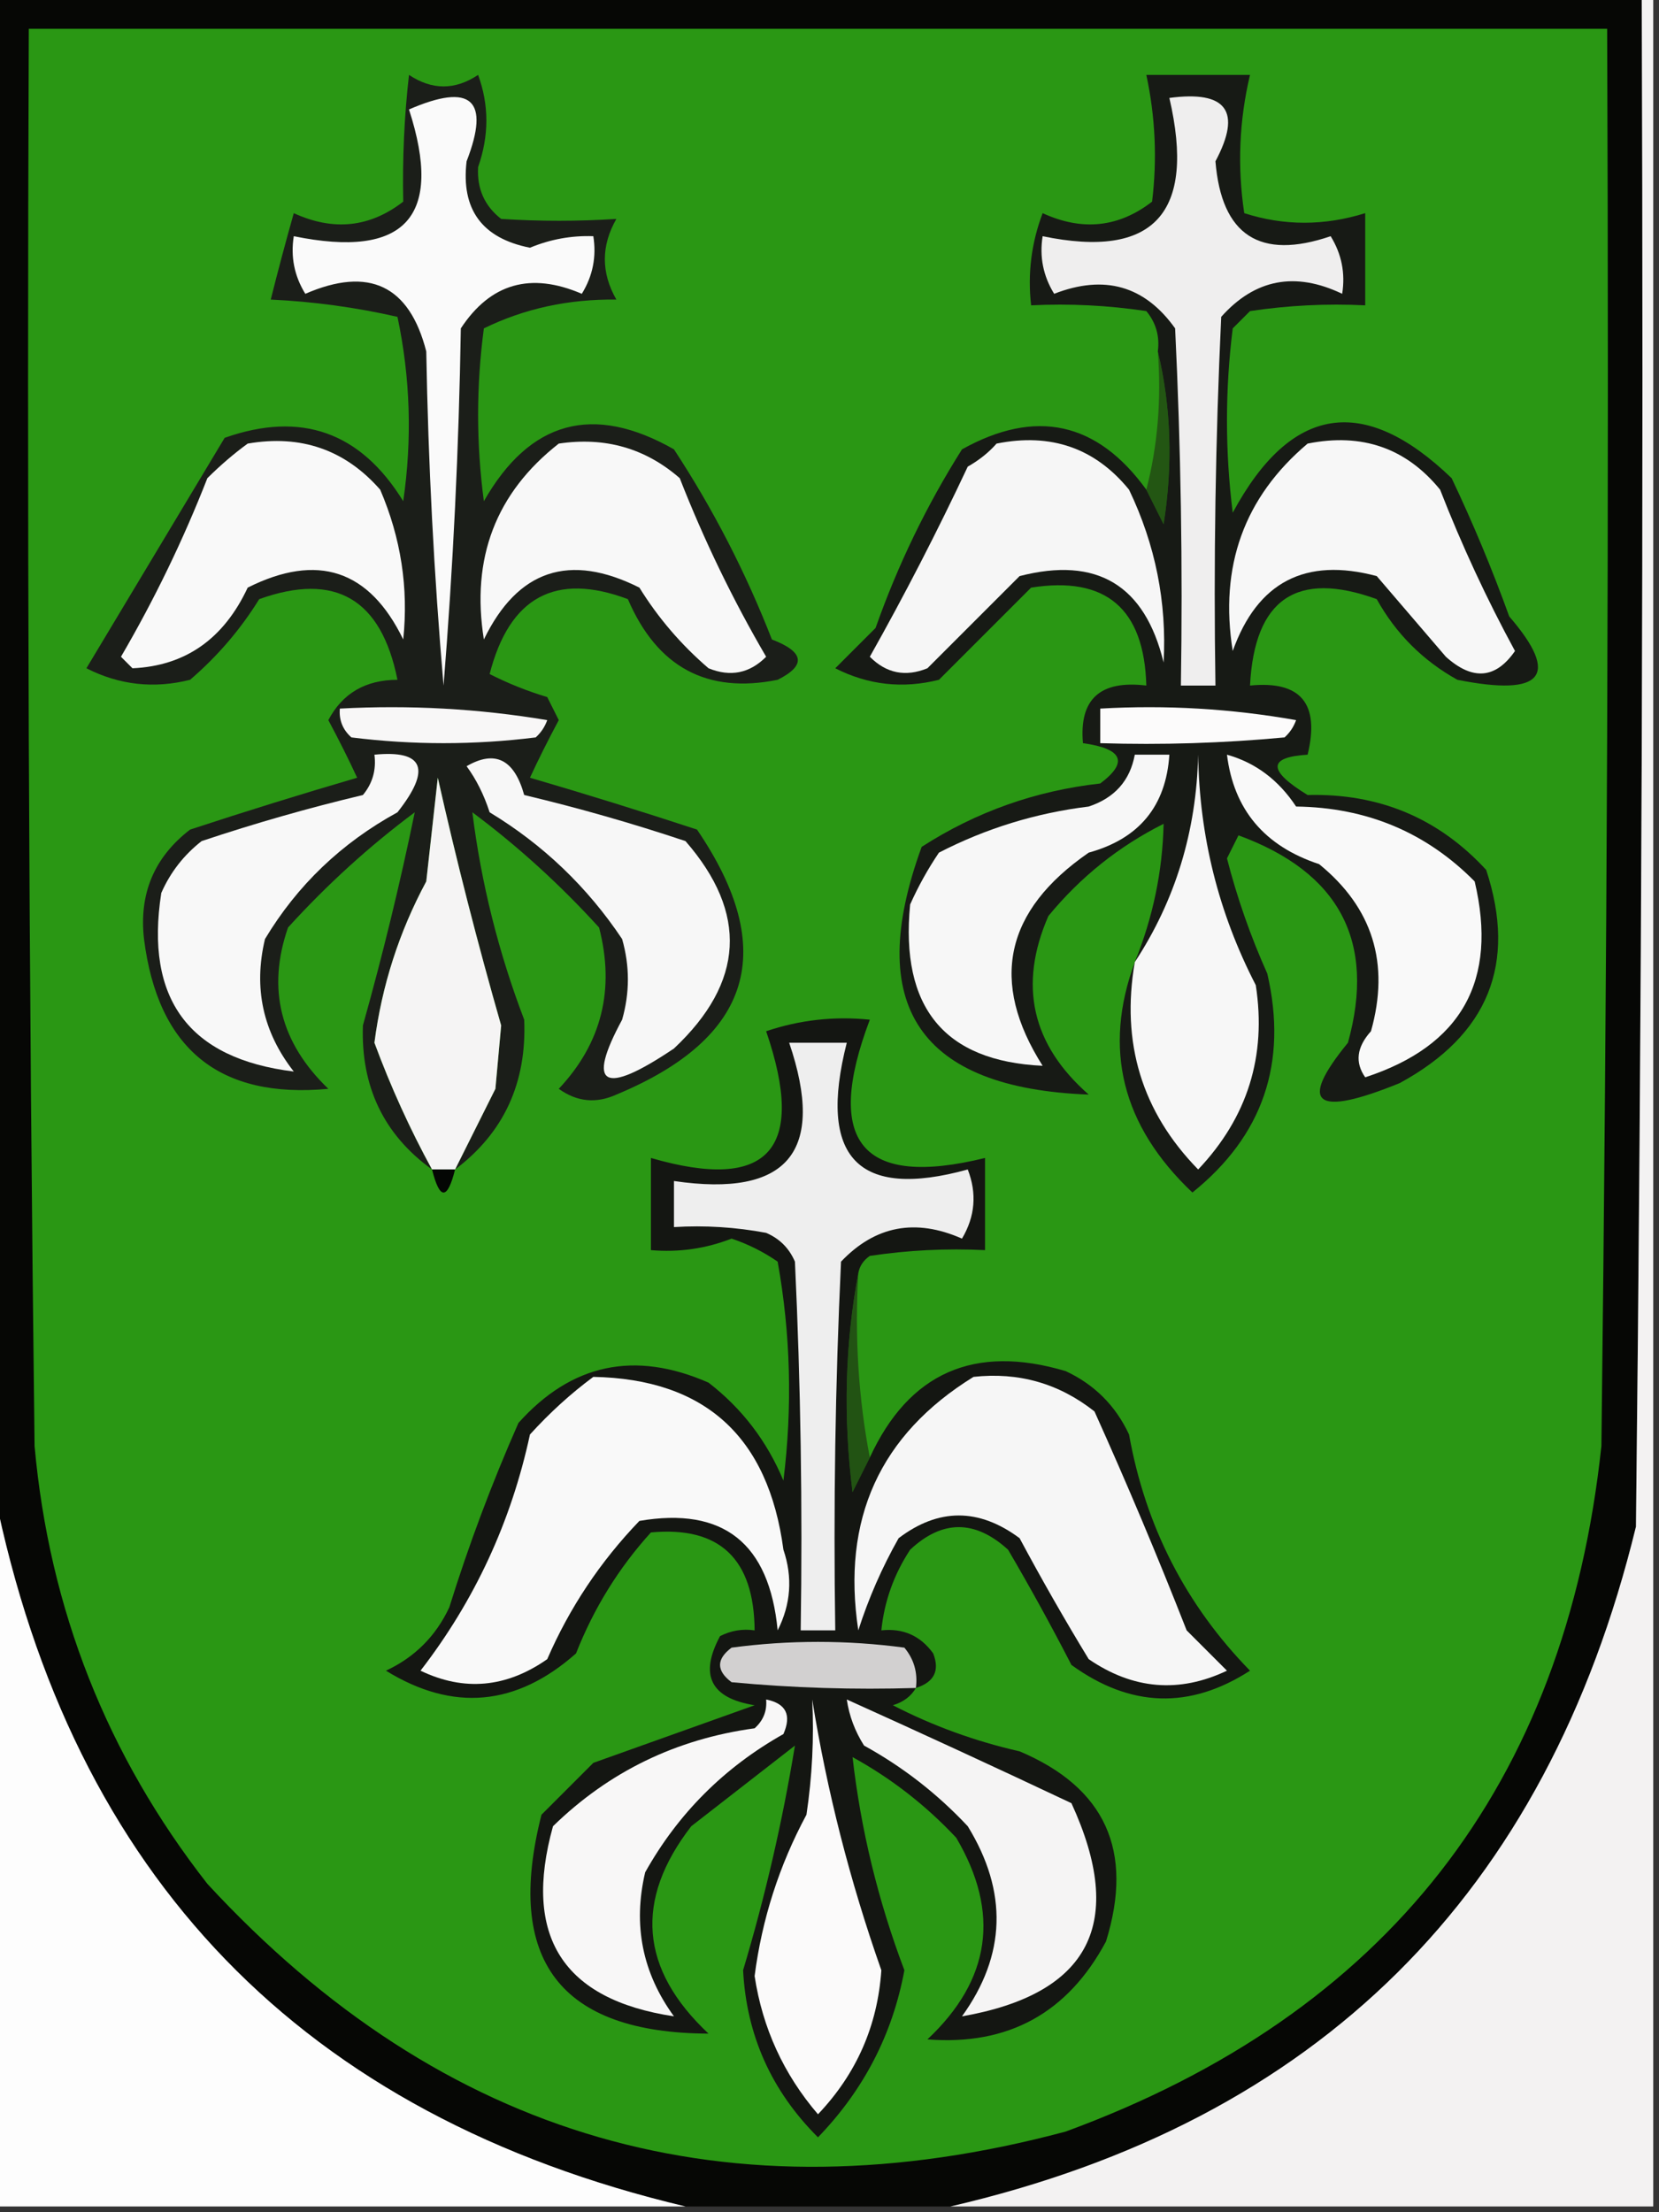 <?xml version="1.0" encoding="UTF-8"?>
<!DOCTYPE svg PUBLIC "-//W3C//DTD SVG 1.1//EN" "http://www.w3.org/Graphics/SVG/1.1/DTD/svg11.dtd">
<svg xmlns="http://www.w3.org/2000/svg" version="1.1" width="144px" height="192px" style="shape-rendering:geometricPrecision; text-rendering:geometricPrecision; image-rendering:optimizeQuality; fill-rule:evenodd; clip-rule:evenodd" xmlns:xlink="http://www.w3.org/1999/xlink">
<rect width="100%" height="100%" fill="#333333" stroke="none"/>
<g><path style="opacity:1" fill="#060705" d="M -0.5,-0.5 C 47.167,-0.5 94.833,-0.5 142.5,-0.5C 142.667,43.835 142.5,88.168 142,132.5C 134.22,164.447 114.387,184.113 82.5,191.5C 74.833,191.5 67.167,191.5 59.5,191.5C 26.276,183.609 6.275,162.942 -0.5,129.5C -0.5,86.167 -0.5,42.833 -0.5,-0.5 Z"/></g>
<g><path style="opacity:1" fill="#2a9714" d="M 2.5,2.5 C 48.167,2.5 93.833,2.5 139.5,2.5C 139.667,43.501 139.5,84.501 139,125.5C 135.857,154.938 120.357,174.771 92.5,185C 63.29,192.817 38.457,185.65 18,163.5C 9.282,152.353 4.282,139.686 3,125.5C 2.5,84.501 2.333,43.501 2.5,2.5 Z"/></g>
<g><path style="opacity:1" fill="#235613" d="M 100.5,30.5 C 101.65,35.316 101.816,40.316 101,45.5C 100.487,44.473 99.987,43.473 99.5,42.5C 100.483,38.702 100.817,34.702 100.5,30.5 Z"/></g>
<g><path style="opacity:1" fill="#1b1e19" d="M 39.5,101.5 C 40.64,99.22 41.807,96.886 43,94.5C 43.167,92.667 43.333,90.833 43.5,89C 41.45,81.857 39.617,74.691 38,67.5C 37.667,70.5 37.333,73.5 37,76.5C 34.64,80.887 33.14,85.554 32.5,90.5C 33.918,94.333 35.585,97.999 37.5,101.5C 33.316,98.48 31.316,94.313 31.5,89C 33.232,82.821 34.732,76.654 36,70.5C 32.06,73.436 28.393,76.769 25,80.5C 23.156,85.821 24.323,90.487 28.5,94.5C 19.044,95.387 13.711,91.053 12.5,81.5C 12.051,77.567 13.384,74.4 16.5,72C 21.344,70.409 26.177,68.909 31,67.5C 30.287,65.953 29.454,64.286 28.5,62.5C 29.726,60.173 31.726,59.006 34.5,59C 33.095,51.969 29.095,49.636 22.5,52C 20.875,54.628 18.875,56.961 16.5,59C 13.366,59.79 10.366,59.457 7.5,58C 11.5,51.333 15.5,44.667 19.5,38C 26.134,35.656 31.3,37.489 35,43.5C 35.785,38.113 35.618,32.78 34.5,27.5C 30.878,26.675 27.211,26.175 23.5,26C 24.12,23.527 24.786,21.027 25.5,18.5C 28.937,20.078 32.104,19.745 35,17.5C 34.923,13.771 35.09,10.104 35.5,6.5C 37.5,7.833 39.5,7.833 41.5,6.5C 42.455,9.112 42.455,11.779 41.5,14.5C 41.39,16.374 42.056,17.874 43.5,19C 46.856,19.215 50.189,19.215 53.5,19C 52.167,21.333 52.167,23.667 53.5,26C 49.344,25.948 45.51,26.782 42,28.5C 41.333,33.5 41.333,38.5 42,43.5C 45.986,36.505 51.486,35.005 58.5,39C 61.898,44.181 64.731,49.681 67,55.5C 69.825,56.584 69.992,57.751 67.5,59C 61.371,60.239 57.038,57.906 54.5,52C 48.218,49.644 44.218,51.81 42.5,58.5C 44.108,59.318 45.775,59.985 47.5,60.5C 47.833,61.167 48.167,61.833 48.5,62.5C 47.546,64.286 46.713,65.953 46,67.5C 50.822,68.909 55.656,70.409 60.5,72C 67.612,82.441 65.279,90.107 53.5,95C 51.741,95.797 50.075,95.631 48.5,94.5C 52.225,90.541 53.392,85.874 52,80.5C 48.607,76.769 44.94,73.436 41,70.5C 41.766,76.642 43.266,82.642 45.5,88.5C 45.731,93.985 43.731,98.318 39.5,101.5 Z"/></g>
<g><path style="opacity:1" fill="#f8f8f8" d="M 48.5,38.5 C 52.516,37.9 56.016,38.9 59,41.5C 61.115,46.896 63.615,52.063 66.5,57C 65.07,58.44 63.403,58.774 61.5,58C 59.126,55.961 57.126,53.628 55.5,51C 49.432,47.956 44.932,49.456 42,55.5C 40.872,48.445 43.039,42.778 48.5,38.5 Z"/></g>
<g><path style="opacity:1" fill="#f9f9f9" d="M 21.5,38.5 C 26.126,37.7 29.96,39.034 33,42.5C 34.801,46.691 35.468,51.025 35,55.5C 32.068,49.456 27.568,47.956 21.5,51C 19.415,55.461 16.081,57.794 11.5,58C 11.167,57.667 10.833,57.333 10.5,57C 13.401,52.032 15.901,46.865 18,41.5C 19.145,40.364 20.312,39.364 21.5,38.5 Z"/></g>
<g><path style="opacity:1" fill="#fafafa" d="M 35.5,9.5 C 40.908,7.15 42.575,8.65 40.5,14C 40.008,18.178 41.841,20.678 46,21.5C 47.766,20.767 49.599,20.433 51.5,20.5C 51.785,22.288 51.452,23.955 50.5,25.5C 46.066,23.591 42.566,24.591 40,28.5C 39.832,38.849 39.332,49.183 38.5,59.5C 37.668,49.85 37.168,40.184 37,30.5C 35.532,24.768 32.032,23.102 26.5,25.5C 25.548,23.955 25.215,22.288 25.5,20.5C 35.186,22.483 38.52,18.816 35.5,9.5 Z"/></g>
<g><path style="opacity:1" fill="#f8f7f7" d="M 29.5,61.5 C 35.537,61.171 41.537,61.504 47.5,62.5C 47.291,63.086 46.957,63.586 46.5,64C 41.167,64.667 35.833,64.667 30.5,64C 29.748,63.329 29.414,62.496 29.5,61.5 Z"/></g>
<g><path style="opacity:1" fill="#171a15" d="M 98.5,83.5 C 100.075,79.621 100.908,75.621 101,71.5C 97.119,73.446 93.786,76.112 91,79.5C 88.382,85.495 89.549,90.662 94.5,95C 79.807,94.442 74.974,87.276 80,73.5C 84.72,70.46 89.886,68.627 95.5,68C 97.962,66.15 97.462,64.983 94,64.5C 93.658,60.68 95.491,59.014 99.5,59.5C 99.316,52.808 95.982,49.975 89.5,51C 86.779,53.721 84.113,56.387 81.5,59C 78.366,59.79 75.366,59.457 72.5,58C 73.667,56.833 74.833,55.667 76,54.5C 77.933,49.022 80.433,43.855 83.5,39C 89.901,35.434 95.234,36.601 99.5,42.5C 99.987,43.473 100.487,44.473 101,45.5C 101.816,40.316 101.65,35.316 100.5,30.5C 100.67,29.178 100.337,28.011 99.5,27C 96.183,26.502 92.85,26.335 89.5,26.5C 89.187,23.753 89.52,21.087 90.5,18.5C 93.937,20.078 97.104,19.745 100,17.5C 100.45,13.812 100.283,10.146 99.5,6.5C 102.5,6.5 105.5,6.5 108.5,6.5C 107.56,10.463 107.393,14.463 108,18.5C 111.449,19.61 114.949,19.61 118.5,18.5C 118.5,21.167 118.5,23.833 118.5,26.5C 115.15,26.335 111.817,26.502 108.5,27C 108,27.5 107.5,28 107,28.5C 106.333,33.833 106.333,39.167 107,44.5C 112.035,35.157 118.368,34.157 126,41.5C 127.862,45.419 129.529,49.419 131,53.5C 135.445,58.65 133.945,60.483 126.5,59C 123.5,57.333 121.167,55 119.5,52C 112.554,49.482 108.887,51.982 108.5,59.5C 112.908,59.062 114.575,61.062 113.5,65.5C 110.03,65.71 110.03,66.877 113.5,69C 119.697,68.84 124.864,71.007 129,75.5C 131.681,83.652 129.181,89.819 121.5,94C 114.136,97.001 112.636,95.835 117,90.5C 119.438,81.714 116.271,75.714 107.5,72.5C 107.167,73.167 106.833,73.833 106.5,74.5C 107.384,77.935 108.551,81.268 110,84.5C 111.79,92.241 109.623,98.575 103.5,103.5C 97.385,97.709 95.718,91.043 98.5,83.5 Z"/></g>
<g><path style="opacity:1" fill="#fcfbfb" d="M 95.5,61.5 C 101.206,61.171 106.872,61.505 112.5,62.5C 112.291,63.086 111.957,63.586 111.5,64C 106.177,64.499 100.844,64.666 95.5,64.5C 95.5,63.5 95.5,62.5 95.5,61.5 Z"/></g>
<g><path style="opacity:1" fill="#f7f7f7" d="M 113.5,38.5 C 118.223,37.553 122.056,38.886 125,42.5C 126.884,47.329 129.051,51.995 131.5,56.5C 129.824,58.921 127.824,59.088 125.5,57C 123.5,54.667 121.5,52.333 119.5,50C 113.307,48.346 109.14,50.513 107,56.5C 105.825,49.149 107.992,43.149 113.5,38.5 Z"/></g>
<g><path style="opacity:1" fill="#f6f6f6" d="M 86.5,38.5 C 91.222,37.553 95.056,38.886 98,42.5C 100.288,47.274 101.288,52.274 101,57.5C 99.372,50.769 95.205,48.269 88.5,50C 85.806,52.694 83.14,55.36 80.5,58C 78.597,58.774 76.93,58.44 75.5,57C 78.515,51.642 81.349,46.142 84,40.5C 84.995,39.934 85.828,39.267 86.5,38.5 Z"/></g>
<g><path style="opacity:1" fill="#efeeee" d="M 101.5,8.5 C 106.476,7.833 107.809,9.666 105.5,14C 106.025,20.431 109.358,22.598 115.5,20.5C 116.452,22.045 116.785,23.712 116.5,25.5C 112.426,23.549 108.926,24.215 106,27.5C 105.5,38.161 105.333,48.828 105.5,59.5C 104.5,59.5 103.5,59.5 102.5,59.5C 102.666,49.161 102.5,38.828 102,28.5C 99.362,24.8 95.862,23.8 91.5,25.5C 90.548,23.955 90.215,22.288 90.5,20.5C 100.154,22.505 103.82,18.505 101.5,8.5 Z"/></g>
<g><path style="opacity:1" fill="#f8f8f8" d="M 32.5,65.5 C 36.796,65.08 37.463,66.747 34.5,70.5C 29.635,73.165 25.802,76.832 23,81.5C 21.987,85.744 22.82,89.577 25.5,93C 16.398,91.883 12.564,86.716 14,77.5C 14.784,75.714 15.951,74.214 17.5,73C 22.126,71.453 26.793,70.12 31.5,69C 32.337,67.989 32.67,66.822 32.5,65.5 Z"/></g>
<g><path style="opacity:1" fill="#f7f7f7" d="M 40.5,66.5 C 42.971,65.065 44.638,65.899 45.5,69C 50.207,70.12 54.874,71.453 59.5,73C 64.944,79.256 64.61,85.256 58.5,91C 52.369,95.123 50.869,94.29 54,88.5C 54.667,86.167 54.667,83.833 54,81.5C 50.977,76.977 47.144,73.31 42.5,70.5C 42.006,68.975 41.339,67.641 40.5,66.5 Z"/></g>
<g><path style="opacity:1" fill="#f7f7f7" d="M 98.5,65.5 C 99.5,65.5 100.5,65.5 101.5,65.5C 101.21,69.961 98.877,72.794 94.5,74C 87.201,79.037 85.868,85.204 90.5,92.5C 81.965,92.106 78.131,87.439 79,78.5C 79.707,76.919 80.54,75.419 81.5,74C 85.583,71.895 89.917,70.562 94.5,70C 96.751,69.252 98.084,67.752 98.5,65.5 Z"/></g>
<g><path style="opacity:1" fill="#f9f9f9" d="M 106.5,65.5 C 108.978,66.195 110.978,67.695 112.5,70C 118.63,70.078 123.796,72.244 128,76.5C 130.034,85.1 126.868,90.766 118.5,93.5C 117.592,92.21 117.759,90.877 119,89.5C 120.653,83.622 119.153,78.788 114.5,75C 109.755,73.434 107.088,70.267 106.5,65.5 Z"/></g>
<g><path style="opacity:1" fill="#f7f7f7" d="M 98.5,83.5 C 102.017,78.143 103.85,72.143 104,65.5C 104.101,72.57 105.768,79.237 109,85.5C 109.951,91.648 108.284,96.981 104,101.5C 99.121,96.513 97.287,90.513 98.5,83.5 Z"/></g>
<g><path style="opacity:1" fill="#f5f4f4" d="M 39.5,101.5 C 38.833,101.5 38.167,101.5 37.5,101.5C 35.585,97.999 33.918,94.333 32.5,90.5C 33.14,85.554 34.64,80.887 37,76.5C 37.333,73.5 37.667,70.5 38,67.5C 39.617,74.691 41.45,81.857 43.5,89C 43.333,90.833 43.167,92.667 43,94.5C 41.807,96.886 40.64,99.22 39.5,101.5 Z"/></g>
<g><path style="opacity:1" fill="#040604" d="M 37.5,101.5 C 38.167,101.5 38.833,101.5 39.5,101.5C 38.833,104.167 38.167,104.167 37.5,101.5 Z"/></g>
<g><path style="opacity:1" fill="#225313" d="M 74.5,110.5 C 74.179,116.026 74.512,121.36 75.5,126.5C 75.013,127.473 74.513,128.473 74,129.5C 73.18,122.986 73.347,116.653 74.5,110.5 Z"/></g>
<g><path style="opacity:1" fill="#f3f2f2" d="M 142.5,-0.5 C 142.833,-0.5 143.167,-0.5 143.5,-0.5C 143.5,63.5 143.5,127.5 143.5,191.5C 123.167,191.5 102.833,191.5 82.5,191.5C 114.387,184.113 134.22,164.447 142,132.5C 142.5,88.168 142.667,43.835 142.5,-0.5 Z"/></g>
<g><path style="opacity:1" fill="#141612" d="M 74.5,110.5 C 73.347,116.653 73.18,122.986 74,129.5C 74.513,128.473 75.013,127.473 75.5,126.5C 78.897,119.139 84.564,116.639 92.5,119C 95,120.167 96.833,122 98,124.5C 99.422,132.455 102.922,139.288 108.5,145C 103.276,148.372 98.109,148.205 93,144.5C 91.261,141.121 89.428,137.788 87.5,134.5C 84.629,131.887 81.795,131.887 79,134.5C 77.589,136.65 76.755,138.984 76.5,141.5C 78.39,141.297 79.89,141.963 81,143.5C 81.585,144.998 81.085,145.998 79.5,146.5C 79.082,147.222 78.416,147.722 77.5,148C 80.958,149.786 84.624,151.119 88.5,152C 95.939,155.142 98.439,160.642 96,168.5C 92.674,174.718 87.508,177.551 80.5,177C 86,171.833 86.833,166 83,159.5C 80.362,156.683 77.362,154.35 74,152.5C 74.718,158.798 76.218,164.965 78.5,171C 77.472,176.556 74.972,181.389 71,185.5C 66.962,181.475 64.795,176.641 64.5,171C 66.423,164.572 67.923,158.072 69,151.5C 66,153.833 63,156.167 60,158.5C 55.046,164.913 55.546,170.913 61.5,176.5C 48.624,176.446 43.791,170.113 47,157.5C 48.5,156 50,154.5 51.5,153C 56.167,151.333 60.833,149.667 65.5,148C 61.682,147.387 60.682,145.387 62.5,142C 63.448,141.517 64.448,141.351 65.5,141.5C 65.454,135.282 62.454,132.448 56.5,133C 53.707,136.081 51.54,139.581 50,143.5C 44.82,148.086 39.32,148.586 33.5,145C 36,143.833 37.833,142 39,139.5C 40.695,134.053 42.695,128.72 45,123.5C 49.598,118.355 55.098,117.188 61.5,120C 64.402,122.24 66.569,125.073 68,128.5C 68.793,122.115 68.626,115.782 67.5,109.5C 66.264,108.643 64.931,107.977 63.5,107.5C 61.253,108.374 58.92,108.708 56.5,108.5C 56.5,105.833 56.5,103.167 56.5,100.5C 66.695,103.464 70.028,99.798 66.5,89.5C 69.428,88.516 72.428,88.183 75.5,88.5C 71.478,99.129 74.811,103.13 85.5,100.5C 85.5,103.167 85.5,105.833 85.5,108.5C 82.15,108.335 78.817,108.502 75.5,109C 74.944,109.383 74.611,109.883 74.5,110.5 Z"/></g>
<g><path style="opacity:1" fill="#f6f6f6" d="M 84.5,119.5 C 88.422,119.069 91.922,120.069 95,122.5C 97.815,128.744 100.482,135.077 103,141.5C 104.167,142.667 105.333,143.833 106.5,145C 102.351,146.969 98.351,146.635 94.5,144C 92.408,140.564 90.408,137.064 88.5,133.5C 84.965,130.872 81.465,130.872 78,133.5C 76.555,136.055 75.389,138.721 74.5,141.5C 73.038,131.854 76.371,124.52 84.5,119.5 Z"/></g>
<g><path style="opacity:1" fill="#f9f9f9" d="M 51.5,119.5 C 61.192,119.685 66.692,124.685 68,134.5C 68.814,136.902 68.647,139.235 67.5,141.5C 66.776,133.924 62.776,130.758 55.5,132C 52.105,135.532 49.438,139.532 47.5,144C 43.947,146.483 40.281,146.816 36.5,145C 41.198,138.921 44.364,132.088 46,124.5C 47.73,122.598 49.563,120.931 51.5,119.5 Z"/></g>
<g><path style="opacity:1" fill="#eeeeee" d="M 68.5,90.5 C 70.167,90.5 71.833,90.5 73.5,90.5C 70.965,100.463 74.465,104.13 84,101.5C 84.808,103.579 84.641,105.579 83.5,107.5C 79.461,105.717 75.961,106.384 73,109.5C 72.5,120.161 72.334,130.828 72.5,141.5C 71.5,141.5 70.5,141.5 69.5,141.5C 69.666,130.828 69.5,120.161 69,109.5C 68.5,108.333 67.667,107.5 66.5,107C 63.854,106.503 61.187,106.336 58.5,106.5C 58.5,105.167 58.5,103.833 58.5,102.5C 68.379,103.954 71.712,99.954 68.5,90.5 Z"/></g>
<g><path style="opacity:1" fill="#fdfdfd" d="M -0.5,129.5 C 6.275,162.942 26.276,183.609 59.5,191.5C 39.5,191.5 19.5,191.5 -0.5,191.5C -0.5,170.833 -0.5,150.167 -0.5,129.5 Z"/></g>
<g><path style="opacity:1" fill="#d2d0d0" d="M 79.5,146.5 C 74.156,146.666 68.823,146.499 63.5,146C 62.167,145 62.167,144 63.5,143C 68.5,142.333 73.5,142.333 78.5,143C 79.337,144.011 79.67,145.178 79.5,146.5 Z"/></g>
<g><path style="opacity:1" fill="#f8f7f7" d="M 66.5,147.5 C 68.225,147.843 68.725,148.843 68,150.5C 62.86,153.395 58.86,157.395 56,162.5C 54.924,167.072 55.758,171.239 58.5,175C 48.847,173.542 45.347,168.042 48,158.5C 52.856,153.764 58.69,150.931 65.5,150C 66.252,149.329 66.586,148.496 66.5,147.5 Z"/></g>
<g><path style="opacity:1" fill="#f5f4f4" d="M 73.5,147.5 C 79.978,150.421 86.478,153.421 93,156.5C 97.771,166.888 94.604,173.055 83.5,175C 87.327,169.691 87.494,164.191 84,158.5C 81.362,155.683 78.362,153.35 75,151.5C 74.209,150.255 73.709,148.922 73.5,147.5 Z"/></g>
<g><path style="opacity:1" fill="#fbfafa" d="M 70.5,147.5 C 71.772,155.42 73.772,163.254 76.5,171C 76.172,175.824 74.338,179.991 71,183.5C 68.019,180.021 66.186,176.021 65.5,171.5C 66.14,166.555 67.64,161.888 70,157.5C 70.498,154.183 70.665,150.85 70.5,147.5 Z"/></g>
</svg>
